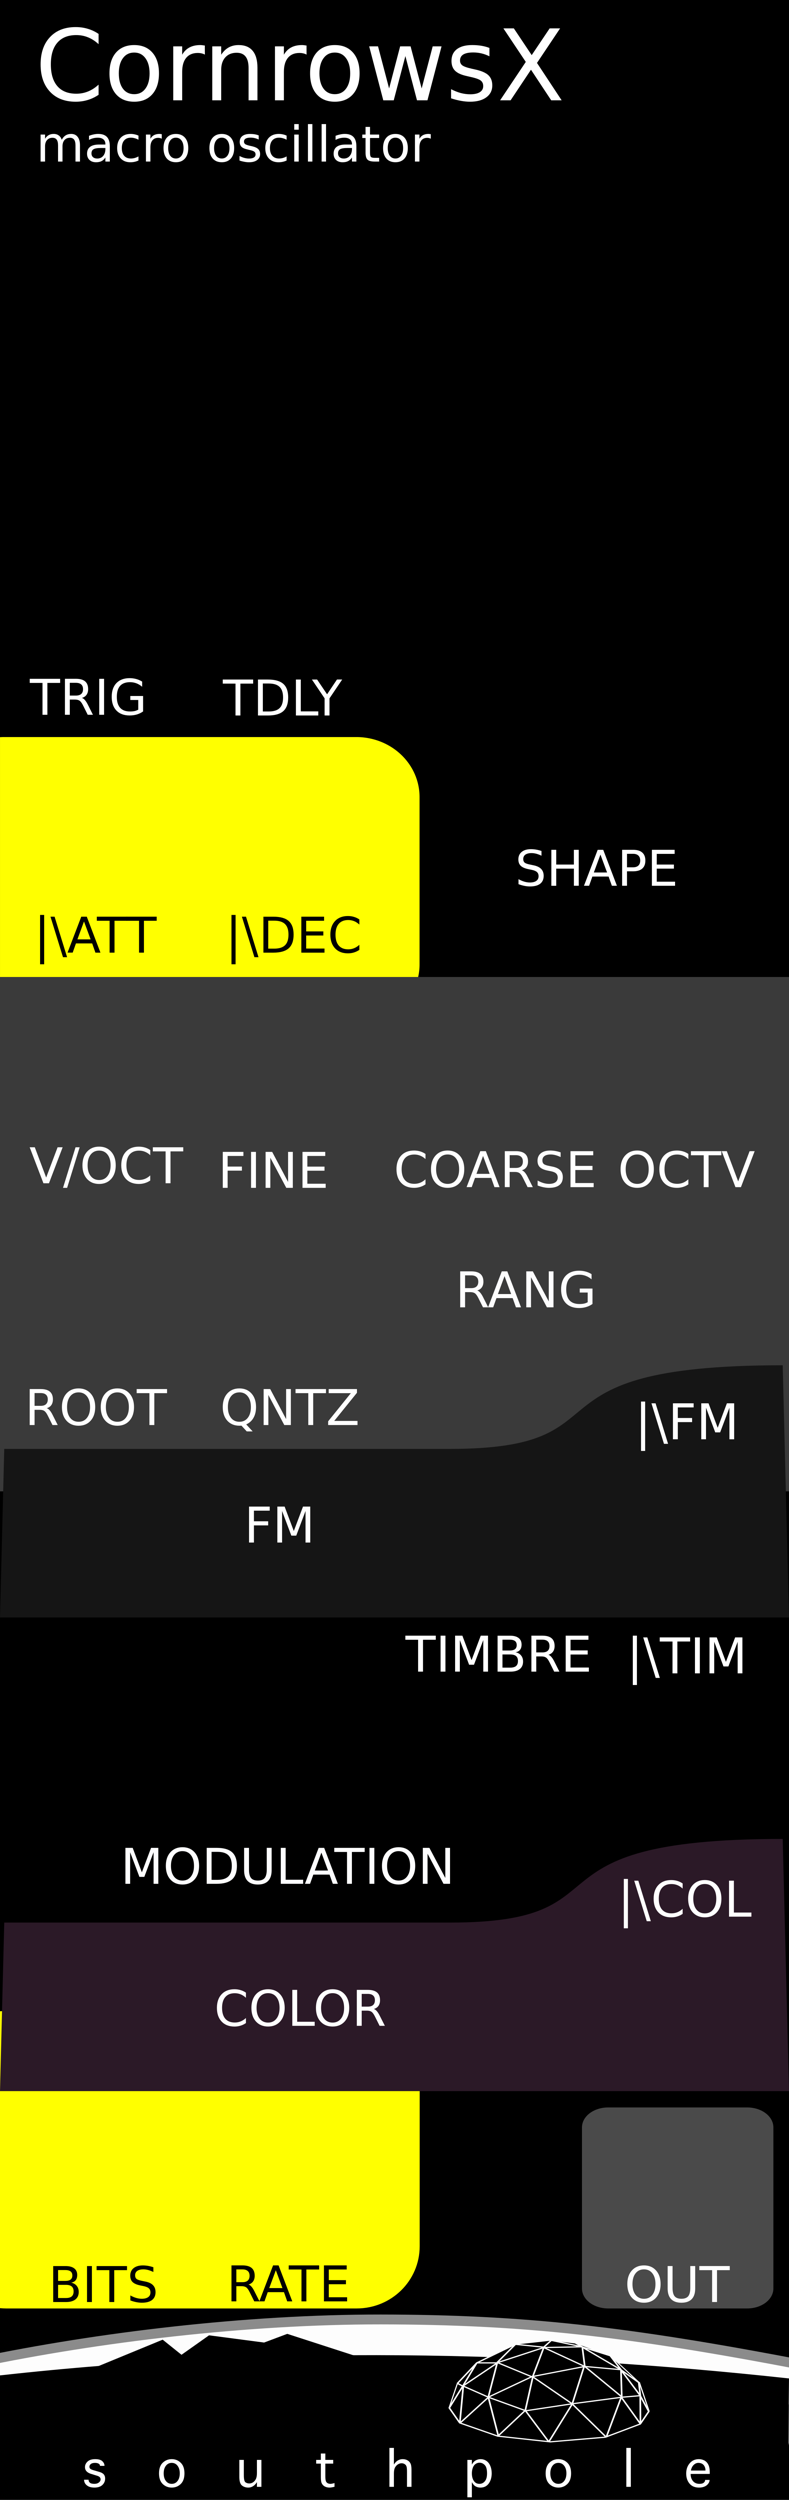 <svg xmlns="http://www.w3.org/2000/svg" xmlns:xlink="http://www.w3.org/1999/xlink" width="120" height="380" viewBox="0 0 31.75 100.542">
    <defs>
        <linearGradient id="a">
            <stop offset="0" stop-color="#fdfdfd"/>
            <stop offset="1" stop-color="#fdfdfd"/>
        </linearGradient>
        <radialGradient gradientUnits="userSpaceOnUse" gradientTransform="matrix(.422 0 0 .027 -105.982 272.192)" r="69.827" fy="856.052" fx="285.494" cy="856.052" cx="285.494" id="e" xlink:href="#a"/>
        <clipPath clipPathUnits="userSpaceOnUse" id="i">
            <path fill="#623a58" stroke-width="3.543" d="M173.658 27.835h120v42.33h-120z"/>
        </clipPath>
        <clipPath clipPathUnits="userSpaceOnUse" id="h">
            <path fill="#623a58" stroke-width="3.543" d="M0 285.8h31.75V297H0z"/>
        </clipPath>
        <clipPath clipPathUnits="userSpaceOnUse" id="g">
            <path fill="#623a58" stroke-width="3.543" d="M216.698-34.274H349.85v46.969H216.698z"/>
        </clipPath>
        <clipPath clipPathUnits="userSpaceOnUse" id="f">
            <path fill="#623a58" stroke-width="3.543" d="M0 285.8h31.75V297H0z"/>
        </clipPath>
        <clipPath clipPathUnits="userSpaceOnUse" id="d">
            <path fill="#623a58" stroke-width="3.543" d="M0 285.8h31.75V297H0z"/>
        </clipPath>
        <clipPath clipPathUnits="userSpaceOnUse" id="c">
            <path fill="#fff" stroke-width="3.543" d="M-.087 225.234h24.891v15.669H-.087z"/>
        </clipPath>
        <clipPath clipPathUnits="userSpaceOnUse" id="b">
            <rect width="31.75" height="20.892" y="269.335" ry=".412" fill="#505050"/>
        </clipPath>
    </defs>
    <path d="M0 0h31.75v100.542H0z" fill-rule="evenodd"/>
    <path d="M.323 277.336h17.91c1.787 0 3.226 1.116 3.226 2.502v6.961c0 1.386-1.439 2.502-3.226 2.502H.323c-1.787 0-3.226-1.116-3.226-2.502v-6.961c0-1.386 1.439-2.502 3.226-2.502z" clip-path="url(#b)" transform="matrix(.787 0 0 1 0 -196.458)" fill="#ff0"/>
    <path d="M.089 225.67h13.89a2.496 2.496 0 0 1 2.502 2.502v6.961a2.496 2.496 0 0 1-2.502 2.502H.09a2.496 2.496 0 0 1-2.502-2.502v-6.961a2.496 2.496 0 0 1 2.502-2.502z" clip-path="url(#c)" transform="matrix(1.019 0 0 .966 .089 -188.354)" fill="#ff0"/>
    <path d="M0 39.293h31.75V59.98H0z" fill="#3a3a3a"/>
    <path d="M.171 58.273h17.935c7.43 0 2.508-3.364 13.391-3.364l.253 10.143H0z" fill="#151515"/>
    <path d="M24.476 84.758h5.589c.586 0 1.057.358 1.057.804v6.477c0 .445-.471.804-1.057.804h-5.589c-.586 0-1.057-.359-1.057-.804v-6.477c0-.446.471-.804 1.057-.804z" fill="#4a4a4a"/>
    <path d="M31.483 294.933l-17.042-.125-14.418.125-.878-3.47c4.81-1.004 10.75-1.724 16.17-1.72 5.716.006 9.887.467 17.047 1.845z" clip-path="url(#d)" fill="url(#e)" stroke="#8b8b8b" stroke-width=".397" transform="translate(0 -196.458)"/>
    <path d="M0 291.993c10.904-1.21 21.546-.99 31.75.123l-.033 3.296H0z" clip-path="url(#f)" transform="translate(0 -196.458)"/>
    <g transform="matrix(.238 0 0 .238 -50.084 97.515)" clip-path="url(#g)">
        <path d="M291.232-10.527l6.43-3.034 5.953-.742 4.222.511 5.886 2.16 4.683 4.37z" fill-rule="evenodd"/>
        <g stroke="#fff">
            <g color="#000" fill="none" stroke-linejoin="bevel">
                <path d="M2.117 188.81l18.113 36.226 65.551 31.913 90.564 13.8 94.877-11.213 60.376-31.913 14.663-30.188-14.663-37.951.324 67.923-33.1-64.473-25.875 96.602-58.651-80.214-40.538 91.427-40.538-75.902-46.576 61.239-17.098-92.852-49.316 62.663 6.037-89.702 44.241 27.296 63.574 32.218 80-16.819 86.466-15.957 31.051-3.666-33.279-62.05 1.366 64.853-64.689-74.392-20.7 91.427-69.001-66.198-75.902 50.026L84.751 80.38l-59.346 55.816 24.151-56.064h34.501l81.077-37.088-18.975 69.864 89.702-24.15 62.101 7.762-66.314-54.334 4.212 46.571-70.726-45.713 66.414-1.725-53.476-15.525-12.938 16.388-49.164-6.9-66.414 44.85-33.333 49.417 9.183 6.647L2.118 188.81z" stroke-width="2.892" transform="matrix(.098 0 0 .07 286.195 -16.043)"/>
                <path d="M133.17 195.51l12.99-80.876-61.407-35.517 32.081-44.697 28.463-4.313 32.776-5.175 41.401 6.9 12.938 10.35 47.438 20.7 18.975 34.501 30.188 30.188 2.803 31.913" stroke-width="2.892" transform="matrix(.098 0 0 .07 286.195 -16.043)"/>
                <path d="M329.01 126.71l-49.16-63.83-59.77-31.05M1.926 188.186L16.11 129.84" stroke-width="2" transform="matrix(.098 0 0 .07 286.195 -16.043)"/>
            </g>
        </g>
        <path d="M320.187-2.25l-1.666-4.93" fill="none" stroke="#fff" stroke-width=".2"/>
    </g>
    <path d="M2.826 292.087l3.72-1.531.758.608 1.108-.783 2.215.291.933-.35 3.024.98-1.042.478-9.503.292z" clip-path="url(#h)" fill-rule="evenodd" transform="translate(0 -196.458)"/>
    <g style="line-height:125%" transform="matrix(.265 0 0 .265 -45.947 81.977)" clip-path="url(#i)" font-weight="400" font-size="7.5" font-family="Geneva" letter-spacing="0" word-spacing="0" fill="#fff">
        <path style="-inkscape-font-specification:Geneva" d="M186.153 66.995h.681v.015q0 .263.201.44.202.171.682.171.42 0 .68-.205.264-.205.264-.483 0-.377-.512-.535l-.348-.106-.23-.073-.473-.147q-.81-.296-.81-.985 0-.483.392-.85.392-.366 1.165-.366.761 0 1.084.315.322.311.322.692v.015h-.685v-.015q0-.205-.209-.322-.205-.117-.549-.117-.41 0-.63.172-.216.168-.216.417 0 .19.14.312.142.117.475.212l.33.092.238.07q.498.142.619.2.124.06.249.15.172.133.253.32.084.186.084.435 0 .579-.418.974-.413.396-1.212.396-.505 0-.838-.15-.334-.15-.531-.414-.198-.267-.198-.615v-.015zM199.465 68.189q-.802 0-1.37-.542-.564-.546-.564-1.619 0-1.07.564-1.611.568-.546 1.37-.546.798 0 1.362.546.568.542.568 1.611 0 1.073-.568 1.619-.564.542-1.362.542zm0-.568q.549 0 .882-.436.337-.439.337-1.157 0-.714-.337-1.15-.333-.44-.882-.44-.553 0-.89.44-.334.436-.334 1.15 0 .718.334 1.157.337.436.89.436zM212.4 63.985h.68v4.09h-.68v-.714q-.213.33-.418.495-.205.164-.421.249-.217.084-.473.084-.567 0-.963-.319-.396-.322-.396-1.292v-2.593h.682v2.307q0 .897.238 1.084.238.187.59.187.303 0 .57-.176.272-.18.429-.498.161-.322.161-.894v-2.01zM224.18 67.497v.571q-.498.12-.762.12-.38 0-.688-.153-.304-.154-.465-.447-.158-.293-.158-.934v-2.102h-.71v-.567h.71v-.967h.682v.967h1.193v.567h-1.193v1.908q0 .542.084.755.084.208.263.307.184.1.436.1.202 0 .608-.125zM233.2 68.075h-.681v-5.91h.68v2.527q.217-.334.418-.495.206-.161.425-.242.224-.084.495-.084.384 0 .688.158.308.157.476.465.169.304.169.978v2.603h-.682v-2.31q0-.55-.073-.777-.073-.23-.278-.359-.205-.132-.469-.132-.3 0-.571.176-.271.176-.436.49-.161.316-.161.902v2.01zM245.04 69.665h-.682v-5.68h.682v.71q.212-.362.402-.513.194-.15.436-.23.242-.08.498-.08.469 0 .857.256.388.252.6.758.217.505.217 1.135 0 .934-.45 1.553-.447.615-1.257.615-.26 0-.494-.077-.23-.073-.41-.22-.18-.15-.4-.53v2.303zm0-3.633q0 .696.3 1.142.3.447.846.447.498 0 .827-.395.33-.396.33-1.183 0-.92-.348-1.275-.348-.358-.795-.358-.322 0-.604.197-.278.194-.417.583-.14.384-.14.842zM258.176 68.189q-.802 0-1.37-.542-.564-.546-.564-1.619 0-1.07.564-1.611.568-.546 1.37-.546.798 0 1.362.546.567.542.567 1.611 0 1.073-.567 1.619-.564.542-1.362.542zm0-.568q.549 0 .882-.436.337-.439.337-1.157 0-.714-.337-1.15-.333-.44-.882-.44-.553 0-.89.44-.334.436-.334 1.15 0 .718.334 1.157.337.436.89.436zM269.177 68.075h-.682v-5.91h.682v5.91zM280.456 67.024h.681v.037q0 .27-.216.553-.216.282-.571.428-.356.147-.817.147-.934 0-1.443-.604-.505-.605-.505-1.528 0-.944.534-1.563.539-.623 1.385-.623.465 0 .842.202.377.201.597.63.22.424.22 1.186v.227h-2.904q0 .656.351 1.08.355.425.982.425.45 0 .655-.172.209-.176.209-.388v-.037zm-2.154-1.42h2.209v-.081q0-.286-.14-.553-.135-.271-.377-.4-.241-.131-.564-.131-.38 0-.703.307-.322.304-.425.857z"/>
    </g>
    <g style="-inkscape-font-specification:sans-serif" font-weight="400" font-size="1.984" font-family="sans-serif" fill="#fff" stroke-width="3.543">
        <path d="M1.195 27.301H2.42v.165h-.513v1.282h-.197v-1.282h-.514V27.3zM3.299 28.07q.063.02.122.09.06.07.12.192l.199.396h-.21l-.185-.371q-.072-.146-.14-.193-.067-.048-.183-.048h-.213v.612h-.196V27.3h.442q.248 0 .37.104.122.103.122.313 0 .136-.064.226-.063.09-.184.125zm-.49-.608v.513h.246q.141 0 .213-.064.073-.066.073-.193t-.073-.191q-.072-.065-.213-.065h-.246zM3.993 27.301h.195v1.447h-.195V27.3zM5.564 28.541v-.388h-.32v-.161h.514v.621q-.113.08-.25.122-.136.04-.292.04-.339 0-.53-.197-.191-.198-.191-.552 0-.355.19-.552.192-.2.531-.2.142 0 .269.036.128.035.235.103v.208q-.108-.092-.23-.139-.122-.046-.257-.046-.266 0-.4.148-.132.148-.132.442 0 .292.133.44.133.149.399.149.104 0 .185-.017.081-.019.146-.057z"/>
    </g>
    <g style="-inkscape-font-specification:sans-serif" font-weight="400" font-size="1.984" font-family="sans-serif" fill="#fff" stroke-width="3.543">
        <path d="M8.964 27.33h1.223v.164h-.513v1.282h-.197v-1.282h-.513v-.165zM10.577 27.49v1.125h.236q.3 0 .438-.136.14-.135.14-.428 0-.29-.14-.425-.138-.136-.438-.136h-.236zm-.196-.16h.402q.42 0 .618.175.196.174.196.546 0 .374-.197.55-.198.175-.617.175h-.402v-1.447zM11.908 27.33h.196v1.281h.704v.165h-.9v-1.447zM12.55 27.33h.211l.401.594.398-.595h.21l-.511.758v.689h-.197v-.69l-.511-.757z"/>
    </g>
    <g style="-inkscape-font-specification:sans-serif" font-weight="400" font-size="1.984" font-family="sans-serif" stroke-width="3.543">
        <path d="M1.777 36.797v1.985h-.164v-1.985h.164zM2.196 36.867l.504 1.63h-.165l-.504-1.63h.165zM3.38 37.06l-.265.72h.532l-.267-.72zm-.11-.193h.222l.55 1.447H3.84l-.131-.371h-.653l-.131.37h-.207l.553-1.446zM3.897 36.867h1.224v.165h-.513v1.282H4.41v-1.282h-.514v-.165z"/>
        <path d="M5.082 36.867h1.223v.165h-.513v1.282h-.197v-1.282h-.513v-.165z"/>
    </g>
    <g style="-inkscape-font-specification:sans-serif" font-weight="400" font-size="1.984" font-family="sans-serif" stroke-width="3.543">
        <path d="M9.48 36.797v1.985h-.165v-1.985h.165zM9.899 36.867l.503 1.63h-.164l-.504-1.63h.165zM10.795 37.028v1.125h.236q.3 0 .438-.136.14-.135.14-.428 0-.29-.14-.425-.138-.136-.438-.136h-.236zm-.196-.16h.402q.42 0 .617.174.197.175.197.547 0 .374-.198.55-.197.175-.616.175H10.6v-1.447zM12.126 36.867h.915v.165h-.72v.428h.69v.165h-.69v.524h.737v.165h-.932v-1.447zM14.461 36.978v.207q-.099-.092-.211-.138-.111-.045-.237-.045-.248 0-.38.152-.132.151-.132.438 0 .286.132.438.132.151.38.151.126 0 .237-.046.112-.045.211-.137v.204q-.102.07-.218.105-.114.035-.242.035-.328 0-.517-.2-.19-.202-.19-.55 0-.349.19-.55.189-.201.517-.201.13 0 .244.035.115.034.216.103z"/>
    </g>
    <g style="-inkscape-font-specification:sans-serif" font-weight="400" font-size="1.984" font-family="sans-serif" fill="#fff" stroke-width="3.543">
        <path d="M25.642 46.431q-.213 0-.339.159-.125.159-.125.433 0 .273.125.432.126.16.34.16.212 0 .337-.16.124-.159.124-.432 0-.274-.124-.433-.125-.159-.338-.159zm0-.159q.305 0 .487.205.182.203.182.546 0 .342-.182.547-.182.203-.487.203t-.488-.203q-.182-.204-.182-.547 0-.343.182-.546.183-.205.488-.205zM27.7 46.41v.206q-.098-.092-.21-.137-.112-.046-.238-.046-.248 0-.38.152-.132.151-.132.438 0 .286.132.438.132.151.38.151.126 0 .237-.045.112-.046.211-.138v.205q-.102.07-.218.104-.114.035-.242.035-.328 0-.517-.2-.19-.202-.19-.55 0-.349.19-.55.189-.2.517-.2.13 0 .244.034.116.034.216.103zM27.804 46.298h1.224v.165h-.514v1.282h-.196v-1.282h-.514v-.165zM29.595 47.745l-.553-1.447h.205l.458 1.218.46-1.218h.203l-.552 1.447h-.221z"/>
    </g>
    <g style="-inkscape-font-specification:sans-serif" font-weight="400" font-size="1.984" font-family="sans-serif" fill="#fff" stroke-width="3.543">
        <path d="M1.748 47.589l-.553-1.447H1.4l.458 1.218.46-1.218h.203L1.97 47.59h-.222zM3.04 46.142h.165l-.504 1.631h-.165l.504-1.63zM3.989 46.275q-.213 0-.34.16-.124.158-.124.432 0 .273.125.432.126.16.339.16.213 0 .337-.16.125-.159.125-.432 0-.274-.125-.433-.124-.159-.337-.159zm0-.159q.304 0 .486.205.182.203.182.546 0 .342-.182.547-.182.203-.486.203-.305 0-.488-.203-.183-.204-.183-.547 0-.343.183-.546.183-.205.488-.205zM6.047 46.254v.206q-.099-.092-.211-.137-.112-.046-.238-.046-.248 0-.38.152-.131.151-.131.438 0 .286.131.438.132.151.38.151.126 0 .238-.045.112-.046.21-.138v.205q-.102.07-.217.104-.114.035-.242.035-.329 0-.518-.2-.189-.202-.189-.55 0-.349.19-.55.188-.2.517-.2.13 0 .244.034.115.034.216.103zM6.15 46.142h1.224v.165h-.513v1.282h-.197v-1.282h-.513v-.165z"/>
    </g>
    <g style="-inkscape-font-specification:sans-serif" font-weight="400" font-size="1.984" font-family="sans-serif" fill="#fff" stroke-width="3.543">
        <path d="M1.881 56.635q.063.02.122.09.06.07.12.193l.2.395h-.211l-.185-.371q-.072-.146-.14-.193-.066-.048-.183-.048h-.213v.612h-.196v-1.447h.442q.248 0 .37.104t.122.313q0 .136-.063.227-.063.09-.185.125zm-.49-.608v.514h.246q.142 0 .213-.065.073-.066.073-.193t-.073-.191q-.071-.065-.213-.065h-.246zM3.162 55.999q-.213 0-.339.159-.125.159-.125.433 0 .273.125.432.126.159.34.159.213 0 .337-.159.125-.159.125-.432 0-.274-.125-.433-.124-.159-.338-.159zm0-.159q.305 0 .487.205.182.203.182.546 0 .342-.182.546-.182.204-.487.204t-.488-.204q-.182-.203-.182-.546t.182-.546q.183-.205.488-.205zM4.724 55.999q-.213 0-.339.159-.125.159-.125.433 0 .273.125.432.126.159.34.159.212 0 .336-.159.125-.159.125-.432 0-.274-.125-.433-.124-.159-.337-.159zm0-.159q.305 0 .487.205.182.203.182.546 0 .342-.182.546-.182.204-.487.204t-.488-.204q-.182-.203-.182-.546t.182-.546q.183-.205.488-.205zM5.498 55.866h1.224v.165H6.21v1.282h-.197V56.03h-.514v-.165z"/>
    </g>
    <g style="-inkscape-font-specification:sans-serif" font-weight="400" font-size="1.984" font-family="sans-serif" stroke-width="3.543">
        <path d="M2.338 91.893v.53h.314q.158 0 .233-.064.077-.066.077-.201 0-.136-.077-.2-.075-.065-.233-.065h-.314zm0-.594v.436h.29q.143 0 .213-.054t.07-.164q0-.11-.07-.164-.07-.055-.214-.055h-.29zm-.196-.161h.5q.224 0 .345.093.12.093.12.264 0 .133-.061.211-.062.079-.182.098.144.031.224.13.08.098.08.245 0 .194-.132.3-.132.105-.375.105h-.52v-1.446zM3.502 91.138h.196v1.446h-.196v-1.446zM3.887 91.138h1.224v.164h-.514v1.282H4.4v-1.282h-.513v-.164zM6.172 91.185v.191q-.112-.053-.21-.08-.1-.026-.191-.026-.16 0-.248.062-.086.062-.086.177 0 .096.057.145.059.048.22.079l.118.024q.219.041.322.147.105.105.105.281 0 .21-.142.319-.14.108-.412.108-.103 0-.22-.023-.115-.023-.239-.069v-.201q.12.067.234.1.114.034.225.034.167 0 .258-.066.091-.065.091-.188 0-.106-.065-.166-.065-.06-.215-.09l-.119-.024q-.219-.043-.317-.136-.097-.093-.097-.259 0-.192.134-.302.136-.11.373-.11.102 0 .208.018.105.018.216.055z"/>
    </g>
    <g style="-inkscape-font-specification:sans-serif" font-weight="400" font-size="1.984" font-family="sans-serif" fill="#fff" stroke-width="3.543">
        <path d="M25.915 91.27q-.213 0-.34.16-.124.158-.124.432 0 .273.125.432.126.16.339.16.213 0 .337-.16.125-.159.125-.432 0-.274-.125-.433-.124-.159-.337-.159zm0-.159q.304 0 .486.205.182.203.182.546 0 .342-.182.547-.182.203-.486.203-.306 0-.489-.203-.182-.204-.182-.547 0-.343.182-.546.183-.205.489-.205zM26.867 91.137h.197v.88q0 .232.084.335.084.101.273.101.188 0 .273-.101.084-.103.084-.336v-.879h.197v.904q0 .282-.14.427-.14.144-.414.144-.274 0-.414-.144-.14-.145-.14-.427v-.904zM28.142 91.137h1.224v.165h-.513v1.282h-.197v-1.282h-.514v-.165z"/>
    </g>
    <g style="-inkscape-font-specification:sans-serif" font-weight="400" font-size="1.984" font-family="sans-serif" stroke-width="3.543">
        <path d="M10.001 91.88q.063.021.122.09.06.07.12.193l.2.395h-.211l-.185-.371q-.072-.146-.14-.193-.067-.047-.183-.047h-.213v.61h-.196v-1.446h.442q.248 0 .37.104t.122.313q0 .137-.064.227-.063.09-.184.125zm-.49-.608v.514h.246q.142 0 .213-.065.073-.066.073-.193t-.073-.19q-.071-.066-.213-.066h-.246z"/>
        <path d="M11.1 91.304l-.266.72h.532l-.267-.72zm-.111-.193h.221l.552 1.447h-.204l-.131-.371h-.653l-.131.37h-.207l.553-1.446zM11.618 91.111h1.224v.165h-.513v1.282h-.197v-1.282h-.514v-.165zM13.036 91.111h.915v.165h-.72v.428h.69v.165h-.69v.524h.737v.165h-.932V91.11z"/>
    </g>
    <g style="-inkscape-font-specification:sans-serif" font-weight="400" font-size="1.984" font-family="sans-serif" fill="#fff" stroke-width="3.543">
        <path d="M2.485 5.62q.067-.12.16-.177.093-.057.22-.057.169 0 .26.12.093.118.093.337v.655h-.18v-.65q0-.156-.055-.231-.055-.076-.168-.076-.139 0-.22.092-.08.092-.08.251v.614h-.179v-.65q0-.157-.055-.231-.055-.076-.17-.076-.137 0-.218.093-.08.092-.08.25v.614h-.18V5.412h.18v.169q.06-.1.146-.147.085-.048.203-.048.118 0 .2.06.084.06.123.175zM4.064 5.952q-.216 0-.3.05-.083.049-.083.168 0 .095.062.151.063.055.17.055.149 0 .238-.104.09-.106.09-.28v-.04h-.177zm.355-.074v.62h-.178v-.165q-.061.099-.152.146-.091.047-.223.047-.167 0-.265-.093-.098-.094-.098-.251 0-.183.122-.276.123-.093.366-.093h.25v-.018q0-.123-.081-.19-.08-.067-.227-.067-.093 0-.181.022t-.17.067v-.165q.098-.038.19-.056.092-.02.18-.02.235 0 .351.122.116.123.116.37zM5.572 5.454v.167q-.075-.042-.152-.062-.075-.022-.153-.022-.173 0-.27.11-.095.11-.095.309t.096.31q.096.109.27.109.077 0 .152-.02.077-.022.152-.064v.165q-.074.035-.155.052-.08.018-.17.018-.244 0-.389-.154-.144-.154-.144-.416 0-.266.145-.418.147-.152.4-.152.083 0 .161.018.079.016.152.05zM6.51 5.58q-.03-.018-.067-.026-.034-.01-.077-.01-.151 0-.233.1-.08.098-.08.282v.571h-.18V5.412h.18v.169q.056-.1.146-.147.09-.048.22-.048.018 0 .04.003.022.002.05.007v.183zM7.078 5.537q-.143 0-.227.113-.083.111-.083.306t.082.307q.084.112.228.112.142 0 .226-.113.083-.112.083-.306 0-.193-.083-.305-.084-.114-.226-.114zm0-.15q.233 0 .365.15.133.152.133.419 0 .266-.133.419-.132.15-.365.15-.233 0-.366-.15-.132-.153-.132-.419 0-.267.132-.419.133-.15.366-.15zM8.925 5.537q-.144 0-.227.113-.083.111-.083.306t.082.307q.083.112.228.112.142 0 .226-.113.083-.112.083-.306 0-.193-.083-.305-.084-.114-.226-.114zm0-.15q.232 0 .365.15.133.152.133.419 0 .266-.133.419-.133.15-.365.15-.234 0-.366-.15-.132-.153-.132-.419 0-.267.132-.419.132-.15.366-.15zM10.41 5.444v.169q-.076-.039-.158-.058-.081-.02-.168-.02-.133 0-.2.041-.066.04-.066.122 0 .062.048.098.047.035.19.067l.062.014q.19.04.269.115.08.074.08.206 0 .151-.12.24-.119.088-.328.088-.087 0-.182-.018-.094-.016-.199-.05v-.184q.099.051.195.077.096.026.19.026.126 0 .193-.043.068-.044.068-.122 0-.073-.05-.111-.048-.04-.213-.075l-.062-.015q-.166-.034-.24-.106-.073-.073-.073-.199 0-.153.108-.236.109-.083.308-.083.1 0 .186.014.088.015.161.044zM11.533 5.454v.167q-.075-.042-.152-.062-.075-.022-.153-.022-.173 0-.27.11-.095.11-.095.309t.096.31q.096.109.269.109.078 0 .153-.02.077-.022.152-.064v.165q-.074.035-.155.052-.08.018-.17.018-.245 0-.389-.154-.144-.154-.144-.416 0-.266.145-.418.146-.152.4-.152.083 0 .161.018.079.016.152.05zM11.841 5.412h.179v1.086h-.179V5.412zm0-.422h.179v.226h-.179V4.99zM12.392 4.99h.178v1.508h-.178V4.99zM12.942 4.99h.178v1.508h-.178V4.99zM13.986 5.952q-.216 0-.3.05-.083.049-.083.168 0 .095.062.151.063.055.17.055.149 0 .238-.104.09-.106.09-.28v-.04h-.177zm.355-.074v.62h-.178v-.165q-.061.099-.152.146-.091.047-.223.047-.167 0-.266-.093-.097-.094-.097-.251 0-.183.122-.276.123-.093.366-.093h.25v-.018q0-.123-.081-.19-.08-.067-.227-.067-.093 0-.181.022-.089.022-.17.067v-.165q.098-.038.19-.056.092-.02.18-.02.235 0 .35.122.117.123.117.37zM14.89 5.104v.308h.367v.139h-.367v.59q0 .132.035.17.037.037.149.037h.183v.15h-.183q-.207 0-.285-.077-.079-.077-.079-.28v-.59h-.13v-.139h.13v-.308h.18zM15.913 5.537q-.144 0-.227.113-.083.111-.083.306t.082.307q.083.112.228.112.142 0 .226-.113.083-.112.083-.306 0-.193-.083-.305-.084-.114-.226-.114zm0-.15q.232 0 .365.15.133.152.133.419 0 .266-.133.419-.133.15-.365.15-.234 0-.366-.15-.132-.153-.132-.419 0-.267.132-.419.132-.15.366-.15zM17.334 5.58q-.03-.018-.066-.026-.035-.01-.077-.01-.151 0-.233.1-.08.098-.08.282v.571h-.18V5.412h.18v.169q.056-.1.146-.147.09-.048.22-.048.018 0 .04.003.022.002.05.007v.183z"/>
    </g>
    <g style="-inkscape-font-specification:sans-serif" font-weight="400" font-size="1.984" font-family="sans-serif" fill="#fff" stroke-width="3.543">
        <path d="M25.961 56.37v1.984h-.165v-1.985h.165zM26.38 56.439l.504 1.63h-.165l-.504-1.63h.165zM27.08 56.439h.832v.165h-.636v.426h.574v.165h-.574v.69h-.196V56.44zM28.22 56.439h.291l.37.984.37-.984h.292v1.447h-.19v-1.27l-.374.992h-.196l-.373-.993v1.27h-.19V56.44z"/>
    </g>
    <g style="-inkscape-font-specification:sans-serif" font-weight="400" font-size="1.984" font-family="sans-serif" fill="#fff" stroke-width="3.543">
        <path d="M25.63 65.784v1.984h-.165v-1.984h.165zM26.048 65.854l.504 1.63h-.165l-.503-1.63h.164zM26.548 65.854h1.224v.165h-.514V67.3h-.196V66.02h-.514v-.165zM27.966 65.854h.196V67.3h-.196v-1.446zM28.551 65.854h.292l.369.984.371-.984h.292V67.3h-.191v-1.27l-.373.992h-.197l-.373-.992v1.27h-.19v-1.446z"/>
    </g>
    <path d="M.171 77.323h17.935c7.43 0 2.508-3.364 13.391-3.364l.253 10.143H0z" fill="#2b1927"/>
    <g style="-inkscape-font-specification:sans-serif" font-weight="400" font-size="1.984" font-family="sans-serif" fill="#fff" stroke-width="3.543">
        <path d="M25.268 75.568v1.985h-.165v-1.985h.165zM25.686 75.638l.504 1.631h-.164l-.504-1.63h.164zM27.47 75.75v.206q-.099-.092-.211-.138-.111-.045-.237-.045-.248 0-.38.152-.132.151-.132.438 0 .286.132.438.132.151.38.151.126 0 .237-.045.112-.046.211-.138v.204q-.102.07-.218.105-.114.035-.242.035-.329 0-.517-.2-.19-.202-.19-.55 0-.349.19-.55.188-.2.517-.2.13 0 .244.034.115.034.216.103zM28.362 75.771q-.214 0-.34.159-.124.159-.124.433 0 .273.124.432.126.159.34.159.213 0 .337-.159.125-.159.125-.432 0-.274-.125-.433-.124-.159-.337-.159zm0-.159q.304 0 .486.205.182.203.182.546 0 .342-.182.546-.182.204-.486.204-.306 0-.489-.204-.182-.203-.182-.546t.182-.546q.183-.205.489-.205zM29.336 75.638h.196v1.282h.705v.165h-.9v-1.447z"/>
    </g>
    <g style="-inkscape-font-specification:sans-serif" font-weight="400" font-size="1.984" font-family="sans-serif" fill="#fff" stroke-width="3.543">
        <path d="M8.964 46.327h.831v.164H9.16v.427h.574v.164H9.16v.691h-.195v-1.446zM10.103 46.327h.196v1.446h-.196v-1.446zM10.688 46.327h.264l.641 1.21v-1.21h.19v1.446h-.263l-.642-1.21v1.21h-.19v-1.446zM12.173 46.327h.915v.164h-.72v.429h.69v.164h-.69v.524h.737v.165h-.932v-1.446z"/>
    </g>
    <g style="-inkscape-font-specification:sans-serif" font-weight="400" font-size="1.984" font-family="sans-serif" fill="#fff" stroke-width="3.543">
        <path d="M17.122 46.41v.206q-.099-.092-.211-.137-.112-.046-.238-.046-.248 0-.38.152-.131.151-.131.438 0 .286.132.438.131.151.38.151.125 0 .237-.045.112-.046.211-.138v.205q-.103.07-.218.104-.114.035-.242.035-.329 0-.518-.2-.189-.202-.189-.55 0-.349.19-.55.188-.2.517-.2.13 0 .244.034.115.034.216.103zM18.013 46.431q-.213 0-.339.159-.125.159-.125.433 0 .273.125.432.126.16.34.16.213 0 .337-.16.125-.159.125-.432 0-.274-.125-.433-.124-.159-.338-.159zm0-.159q.305 0 .487.205.182.203.182.546 0 .342-.182.547-.182.203-.487.203t-.488-.203q-.182-.204-.182-.547 0-.343.182-.546.183-.205.488-.205zM19.439 46.491l-.266.72h.532l-.266-.72zm-.11-.193h.221l.552 1.447h-.204l-.132-.371h-.652l-.132.37h-.206l.552-1.446zM21 47.067q.063.021.122.09.06.07.12.193l.199.395h-.21l-.186-.371q-.071-.145-.14-.193-.066-.047-.182-.047h-.214v.61h-.195v-1.446h.442q.248 0 .37.104t.122.313q0 .137-.064.227-.063.09-.184.125zm-.49-.608v.514h.246q.141 0 .213-.065.072-.066.072-.193t-.072-.19q-.072-.066-.213-.066h-.247zM22.56 46.346v.19q-.11-.053-.21-.079-.098-.026-.19-.026-.16 0-.248.062-.086.062-.086.176 0 .096.057.146.059.048.22.078l.118.024q.219.042.322.148.105.104.105.28 0 .211-.142.32-.14.108-.412.108-.103 0-.22-.023-.115-.024-.239-.07v-.2q.12.066.234.1.114.034.225.034.167 0 .258-.066t.091-.188q0-.106-.065-.166-.065-.06-.215-.09l-.119-.024q-.219-.043-.317-.136-.097-.093-.097-.26 0-.19.134-.301.136-.11.373-.11.102 0 .208.018.105.018.216.055zM22.957 46.298h.915v.165h-.72v.428h.69v.165h-.69v.524h.737v.165h-.932v-1.447z"/>
    </g>
    <g style="-inkscape-font-specification:sans-serif" font-weight="400" font-size="1.984" font-family="sans-serif" fill="#fff" stroke-width="3.543">
        <path d="M9.634 55.999q-.213 0-.339.159-.125.159-.125.433 0 .273.125.432.126.159.34.159.212 0 .336-.159.125-.159.125-.432 0-.274-.125-.433-.124-.16-.337-.16zm.274 1.288l.258.282H9.93l-.214-.232-.05.003h-.032q-.305 0-.488-.203-.182-.204-.182-.546 0-.343.182-.546.183-.205.488-.205.304 0 .487.205.182.203.182.546 0 .252-.102.431-.1.18-.293.265zM10.609 55.866h.264l.641 1.21v-1.21h.19v1.447h-.264l-.641-1.21v1.21h-.19v-1.447zM11.893 55.866h1.224v.165h-.514v1.282h-.197V56.03h-.513v-.165zM13.227 55.866h1.137v.15l-.915 1.132h.937v.165h-1.181v-.15l.914-1.132h-.892v-.165z"/>
    </g>
    <g style="-inkscape-font-specification:sans-serif" font-weight="400" font-size="1.984" font-family="sans-serif" fill="#fff" stroke-width="3.543">
        <path d="M10.022 60.593h.831v.164h-.635v.427h.573v.165h-.573v.69h-.196v-1.446zM11.162 60.593h.291l.37.984.37-.984h.292v1.446h-.19v-1.27l-.374.992h-.197l-.373-.992v1.27h-.19v-1.446z"/>
    </g>
    <g style="-inkscape-font-specification:sans-serif" font-weight="400" font-size="1.984" font-family="sans-serif" fill="#fff" stroke-width="3.543">
        <path d="M16.312 65.784h1.224v.165h-.514v1.282h-.197v-1.282h-.513v-.165zM17.73 65.784h.195v1.447h-.196v-1.447zM18.315 65.784h.291l.37.985.37-.985h.292v1.447h-.19v-1.27l-.374.992h-.197l-.373-.993v1.27h-.19v-1.446zM20.22 66.54v.53h.313q.158 0 .234-.065.076-.066.076-.2 0-.136-.076-.2-.076-.065-.234-.065h-.314zm0-.595v.436h.29q.143 0 .212-.053.071-.055.071-.165 0-.11-.07-.164-.07-.054-.214-.054h-.29zm-.196-.16h.5q.224 0 .345.092.12.093.12.265 0 .132-.061.21-.062.08-.182.099.144.03.223.13.08.097.08.245 0 .193-.131.3-.132.105-.375.105h-.52v-1.447zM22.07 66.552q.063.022.122.092.06.07.12.191l.199.396h-.21l-.185-.371q-.072-.146-.14-.193-.067-.048-.183-.048h-.213v.612h-.196v-1.447h.442q.248 0 .37.104.122.103.122.313 0 .136-.064.226-.063.09-.184.125zm-.49-.607v.513h.246q.141 0 .213-.064.073-.066.073-.193t-.073-.191q-.072-.065-.213-.065h-.246zM22.764 65.784h.915v.165h-.72v.428h.69v.165h-.69v.524h.737v.165h-.932v-1.447z"/>
    </g>
    <g style="-inkscape-font-specification:sans-serif" font-weight="400" font-size="1.984" font-family="sans-serif" fill="#fff" stroke-width="3.543">
        <path d="M9.896 80.141v.207q-.098-.093-.21-.138-.112-.046-.238-.046-.248 0-.38.153-.132.15-.132.438 0 .285.132.438.132.15.38.15.126 0 .237-.045.113-.045.211-.137v.204q-.102.07-.218.105-.114.035-.242.035-.328 0-.517-.201-.19-.202-.19-.55 0-.348.19-.549.189-.201.517-.201.13 0 .244.035.116.033.216.102zM10.788 80.162q-.213 0-.34.16-.124.158-.124.433 0 .273.125.432.126.159.339.159.213 0 .337-.16.125-.158.125-.431 0-.275-.125-.434-.124-.159-.337-.159zm0-.158q.304 0 .486.204t.182.547q0 .342-.182.546-.182.203-.486.203-.305 0-.489-.203-.182-.203-.182-.546t.182-.547q.184-.204.489-.204zM11.763 80.03h.195v1.282h.705v.164h-.9V80.03zM13.385 80.162q-.214 0-.34.16-.125.158-.125.433 0 .273.125.432.126.159.34.159.213 0 .337-.16.125-.158.125-.431 0-.275-.125-.434-.124-.159-.337-.159zm0-.158q.304 0 .486.204t.182.547q0 .342-.182.546-.182.203-.486.203-.306 0-.489-.203-.182-.203-.182-.546t.182-.547q.183-.204.489-.204zM15.045 80.798q.063.021.122.091.06.07.12.192l.2.395h-.211l-.185-.37q-.072-.146-.14-.194-.067-.047-.183-.047h-.213v.611h-.196V80.03h.442q.248 0 .37.103.122.104.122.313 0 .137-.064.227-.063.09-.184.125zm-.49-.607v.513h.246q.142 0 .213-.065.073-.066.073-.193t-.073-.19q-.071-.065-.213-.065h-.246z"/>
    </g>
    <g style="-inkscape-font-specification:sans-serif" font-weight="400" font-size="1.984" font-family="sans-serif" fill="#fdfdfe" stroke-width="3.543">
        <path d="M19.205 51.9q.063.022.122.092.06.07.12.192l.199.395h-.21l-.185-.371q-.072-.145-.14-.193-.067-.047-.183-.047h-.213v.611h-.196v-1.447h.442q.248 0 .37.104t.122.313q0 .137-.064.227-.063.09-.184.125zm-.49-.607v.514h.246q.141 0 .213-.065.073-.066.073-.193t-.073-.19q-.072-.066-.213-.066h-.246z"/>
        <path d="M20.303 51.325l-.266.72h.532l-.266-.72zm-.11-.193h.221l.552 1.447h-.204l-.132-.371h-.652l-.132.371h-.206l.552-1.447zM21.178 51.132h.263l.642 1.21v-1.21h.19v1.447h-.264l-.641-1.21v1.21h-.19v-1.447zM23.649 52.373v-.389h-.32v-.16h.513v.62q-.113.08-.25.122-.136.041-.291.041-.34 0-.531-.197-.191-.2-.191-.553 0-.354.19-.552.193-.199.532-.199.141 0 .268.035.128.035.236.103v.208q-.109-.092-.231-.138-.122-.047-.257-.047-.265 0-.4.148-.132.149-.132.442 0 .293.133.441.134.148.4.148.103 0 .184-.017.082-.018.147-.056z"/>
    </g>
    <g style="-inkscape-font-specification:sans-serif" font-weight="400" font-size="1.984" font-family="sans-serif" fill="#fdfdfe" stroke-width="3.543">
        <path d="M5.047 74.318h.292l.37.984.37-.984h.292v1.446H6.18v-1.27l-.373.992H5.61l-.373-.992v1.27h-.19v-1.446zM7.344 74.45q-.214 0-.34.16-.124.158-.124.433 0 .273.124.432.126.159.34.159.213 0 .337-.16.125-.158.125-.431 0-.275-.125-.434-.124-.158-.337-.158zm0-.158q.304 0 .486.204t.182.547q0 .342-.182.546-.182.204-.486.204-.306 0-.489-.204-.182-.203-.182-.546t.182-.547q.183-.204.489-.204zM8.514 74.479v1.125h.237q.299 0 .437-.136.14-.136.14-.428 0-.291-.14-.426-.138-.135-.437-.135h-.237zm-.196-.161h.402q.421 0 .618.175.196.175.196.547 0 .374-.197.55-.198.174-.617.174h-.402v-1.446zM9.823 74.318h.197v.879q0 .232.084.335.084.102.273.102.188 0 .273-.102.084-.103.084-.335v-.88h.197v.904q0 .283-.14.427-.14.145-.414.145-.274 0-.414-.145-.14-.144-.14-.427v-.903zM11.299 74.318h.196V75.6h.704v.164h-.9v-1.446zM12.933 74.51l-.265.72h.532l-.267-.72zm-.11-.192h.222l.551 1.446h-.203l-.132-.37h-.652l-.132.37h-.206l.552-1.446zM13.45 74.318h1.225v.165h-.514v1.281h-.197v-1.281h-.513v-.165zM14.868 74.318h.196v1.446h-.196v-1.446zM16.04 74.45q-.212 0-.338.16-.125.158-.125.433 0 .273.125.432.126.159.339.159.213 0 .337-.16.125-.158.125-.431 0-.275-.125-.434-.124-.158-.337-.158zm0-.158q.305 0 .487.204t.182.547q0 .342-.182.546-.182.204-.486.204-.305 0-.489-.204-.182-.203-.182-.546t.182-.547q.184-.204.489-.204zM17.016 74.318h.263l.641 1.21v-1.21h.19v1.446h-.263l-.642-1.21v1.21h-.19v-1.446z"/>
    </g>
    <g style="-inkscape-font-specification:sans-serif" font-weight="400" font-size="3.969" font-family="sans-serif" fill="#fff" stroke-width="3.543">
        <path d="M3.967 1.364v.413q-.198-.184-.423-.275-.222-.091-.474-.091-.497 0-.76.304-.264.302-.264.876 0 .571.264.876.263.302.76.302.252 0 .474-.091.225-.091.423-.275v.409q-.206.14-.436.209-.229.07-.485.07-.657 0-1.034-.402-.378-.403-.378-1.098 0-.698.378-1.099.377-.403 1.034-.403.26 0 .489.07.23.067.432.205zM5.4 2.114q-.286 0-.453.225-.166.223-.166.612 0 .39.164.614.167.223.456.223.285 0 .451-.224.167-.225.167-.613 0-.385-.167-.61-.166-.227-.451-.227zm0-.302q.466 0 .731.302.266.302.266.837 0 .533-.266.837-.265.303-.73.303-.467 0-.733-.303-.263-.304-.263-.837 0-.535.263-.837.266-.302.733-.302zM8.244 2.197q-.06-.035-.132-.05-.07-.017-.155-.017-.302 0-.465.197-.161.196-.161.564v1.143h-.359v-2.17h.359v.337q.112-.197.293-.292.18-.097.438-.097.036 0 .08.006.045.004.1.013l.002.367zM10.36 2.724v1.31h-.357V2.736q0-.308-.12-.461-.12-.153-.36-.153-.29 0-.456.184-.166.184-.166.502v1.226h-.359v-2.17h.359v.337q.128-.196.3-.292.174-.097.401-.097.374 0 .566.232.192.23.192.68zM12.336 2.197q-.06-.035-.131-.05-.07-.017-.155-.017-.303 0-.465.197-.161.196-.161.564v1.143h-.359v-2.17h.359v.337q.112-.197.292-.292.18-.097.438-.097.037 0 .082.006.044.004.099.013l.001.367zM13.474 2.114q-.287 0-.453.225-.167.223-.167.612 0 .39.165.614.166.223.455.223.285 0 .452-.224.166-.225.166-.613 0-.385-.166-.61-.167-.227-.452-.227zm0-.302q.465 0 .73.302.266.302.266.837 0 .533-.265.837-.266.303-.731.303-.467 0-.733-.303-.263-.304-.263-.837 0-.535.263-.837.266-.302.733-.302zM14.856 1.864h.356l.446 1.694.444-1.694h.42l.446 1.694.444-1.694h.356l-.567 2.17h-.421l-.467-1.779-.469 1.78h-.42l-.568-2.171zM19.695 1.928v.337q-.152-.077-.314-.116-.163-.039-.338-.039-.265 0-.399.081-.132.082-.132.245 0 .124.095.195.095.07.382.134l.122.027q.38.082.539.23.16.148.16.414 0 .302-.24.478-.238.177-.656.177-.175 0-.365-.035-.188-.033-.397-.101v-.368q.198.102.39.155.191.05.38.05.251 0 .387-.085.136-.087.136-.244 0-.146-.1-.223-.096-.078-.428-.15l-.124-.029q-.33-.07-.478-.213-.147-.145-.147-.397 0-.306.217-.473.217-.166.616-.166.197 0 .372.029.174.029.322.087zM20.257 1.141h.42l.719 1.076.723-1.076h.42l-.93 1.39.992 1.503h-.42l-.814-1.23-.82 1.23h-.422l1.033-1.544-.901-1.349z"/>
    </g>
    <g style="-inkscape-font-specification:sans-serif" font-weight="400" font-size="1.984" font-family="sans-serif" fill="#fff" stroke-width="3.543">
        <path d="M21.79 34.225v.191q-.11-.053-.21-.08-.099-.026-.19-.026-.16 0-.248.062-.086.062-.086.177 0 .096.057.145.058.048.22.078l.117.025q.22.041.323.147.105.105.105.28 0 .211-.142.32-.14.108-.413.108-.102 0-.218-.023t-.24-.069v-.201q.12.067.234.1.114.034.224.034.168 0 .26-.066.09-.066.09-.188 0-.106-.066-.166-.065-.06-.214-.09l-.119-.024q-.219-.043-.317-.136-.098-.093-.098-.259 0-.192.135-.302.136-.11.373-.11.102 0 .207.018.106.018.217.055zM22.187 34.178h.196v.593h.71v-.593h.196v1.446h-.195v-.689h-.711v.69h-.196v-1.447zM24.162 34.37l-.265.72h.532l-.267-.72zm-.11-.192h.222l.551 1.446h-.203l-.132-.37h-.652l-.132.37H23.5l.552-1.446zM25.231 34.338v.544h.246q.137 0 .212-.07.074-.071.074-.202 0-.13-.074-.2-.075-.071-.212-.071h-.246zm-.196-.16h.442q.244 0 .368.11.125.11.125.322 0 .214-.125.323-.124.11-.368.11h-.246v.581h-.196v-1.446zM26.233 34.178h.915v.164h-.72v.429h.69v.164h-.69v.525h.737v.164h-.932v-1.446z"/>
    </g>
</svg>
